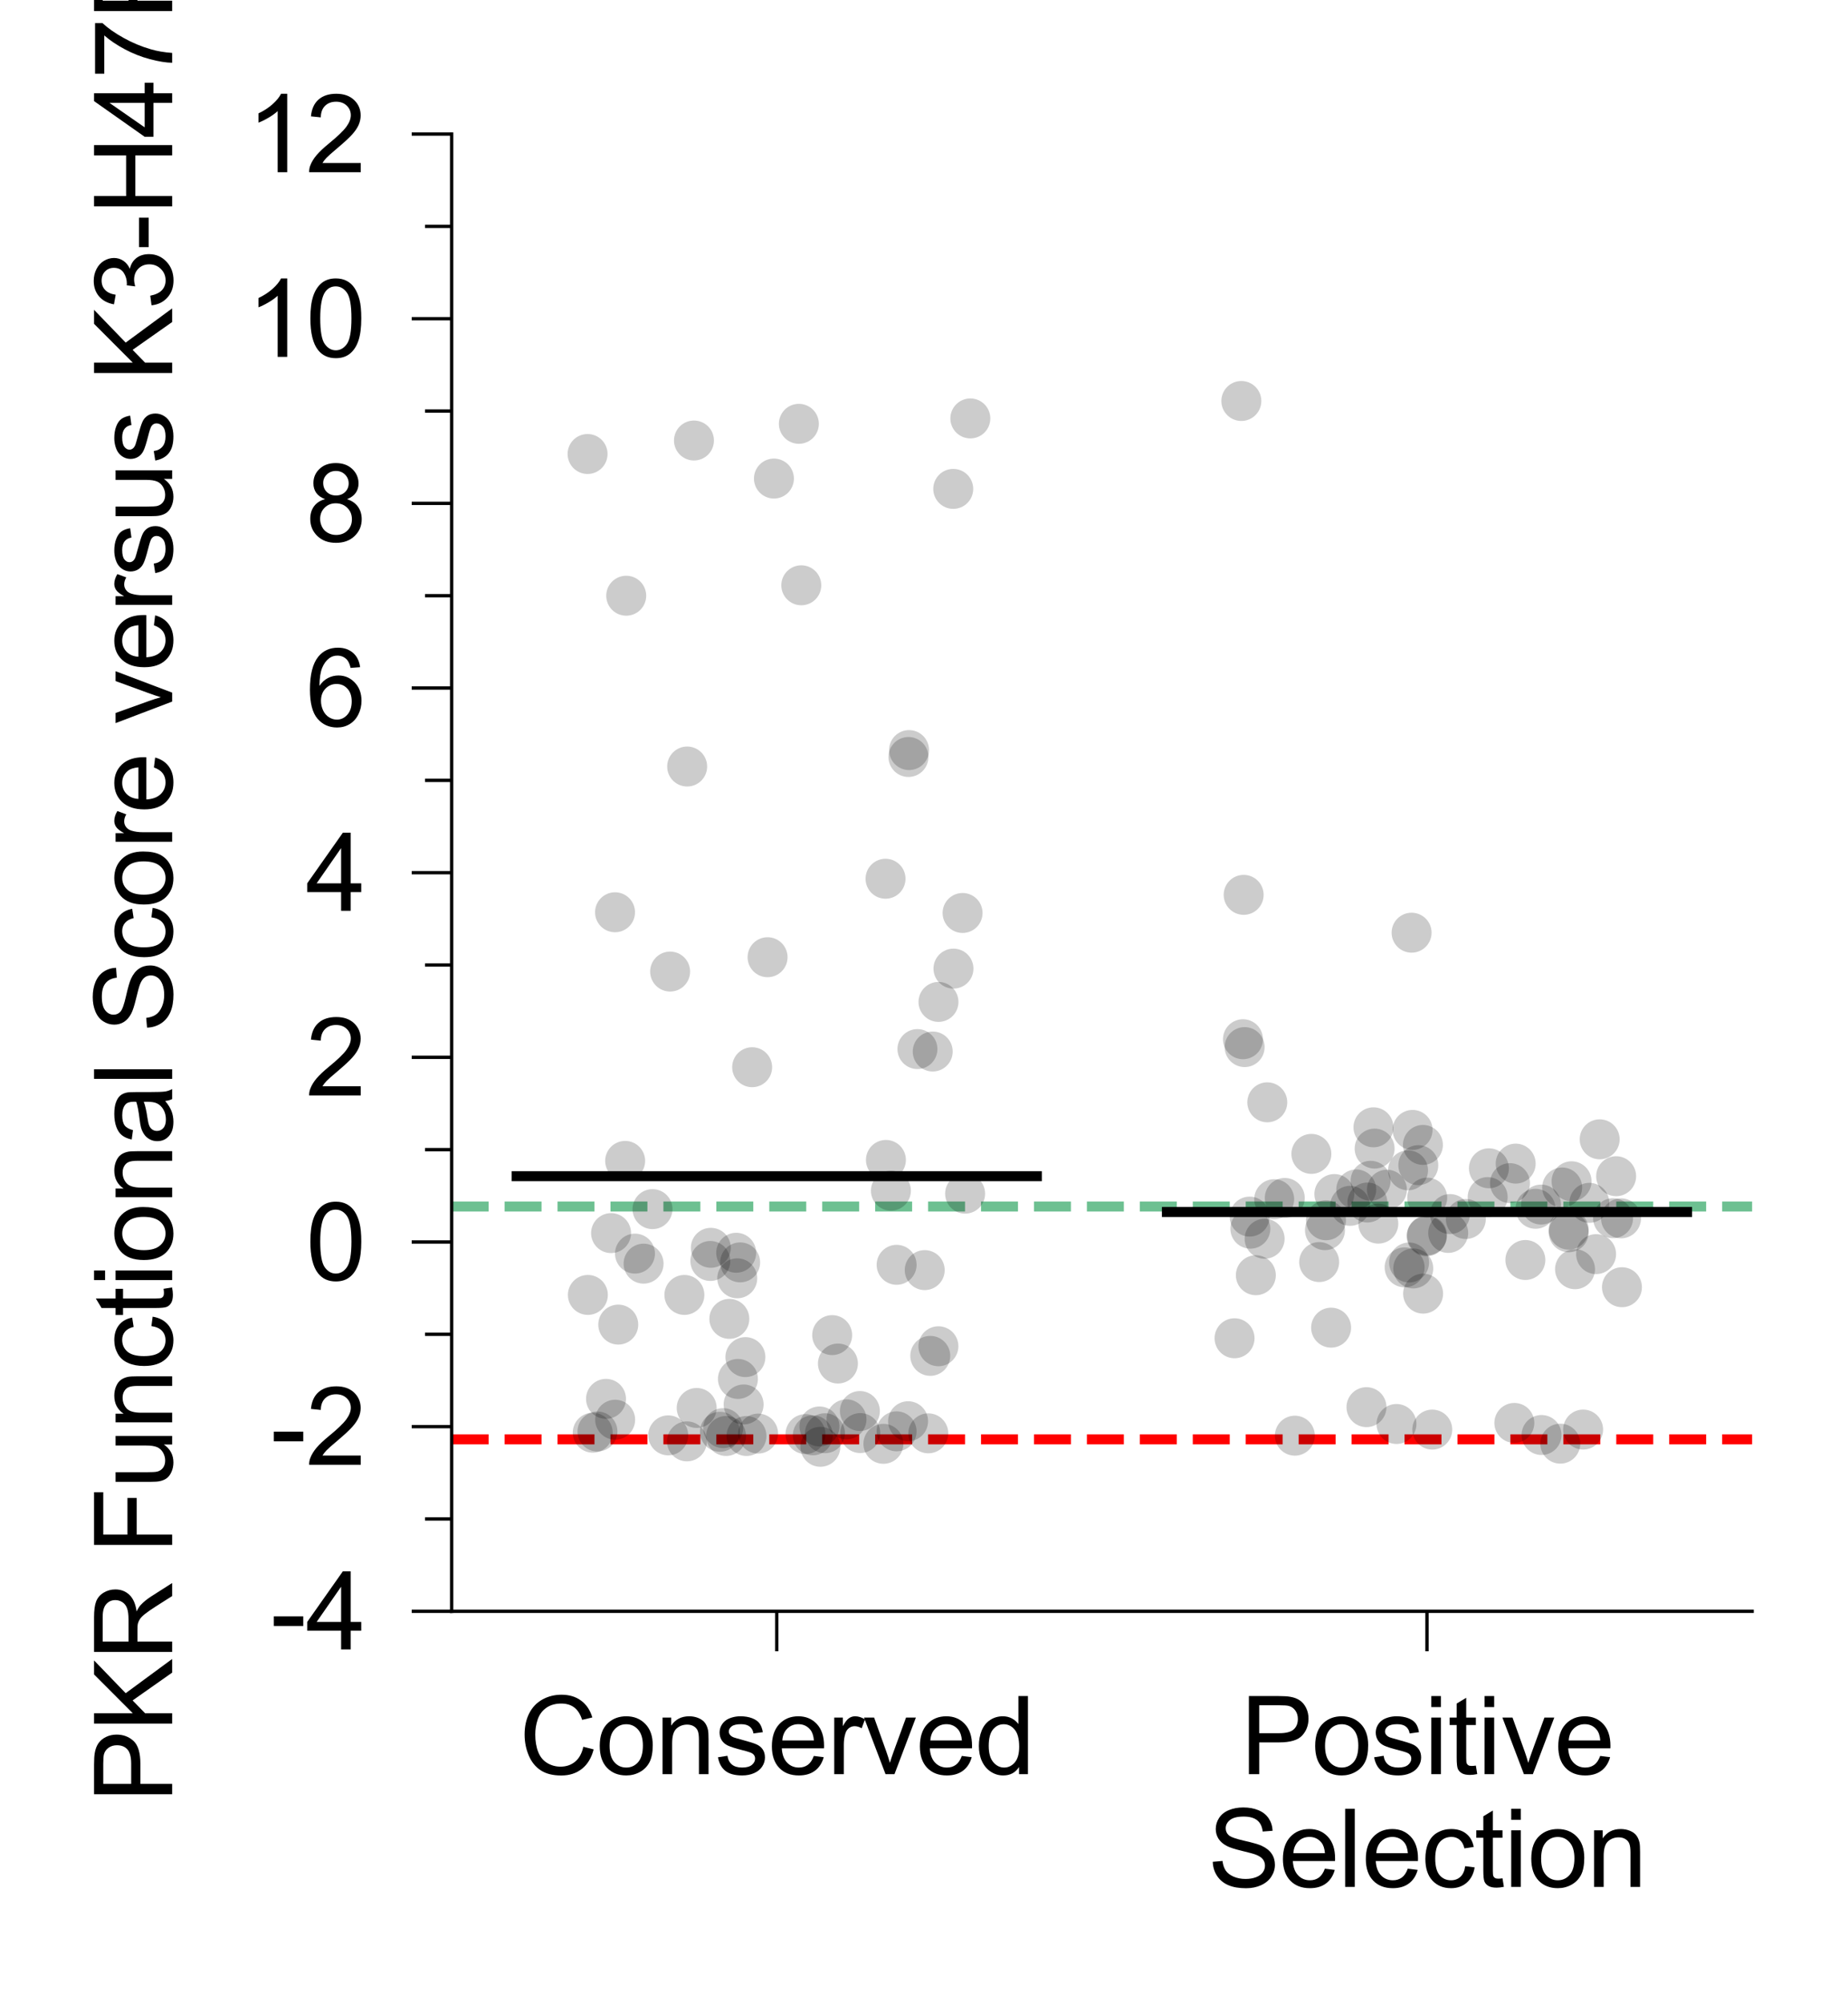 <?xml version="1.0" encoding="utf-8" standalone="no"?>
<!DOCTYPE svg PUBLIC "-//W3C//DTD SVG 1.1//EN"
  "http://www.w3.org/Graphics/SVG/1.1/DTD/svg11.dtd">
<svg xmlns:xlink="http://www.w3.org/1999/xlink" width="138.764pt" height="150.421pt" viewBox="0 0 138.764 150.421" xmlns="http://www.w3.org/2000/svg" version="1.1">
 <defs>
  <style type="text/css">*{stroke-linejoin: round; stroke-linecap: butt}</style>
 </defs>
 <g id="figure_1">
  <g id="patch_1">
   <path d="M 0 150.421 
L 138.764 150.421 
L 138.764 0 
L 0 0 
L 0 150.421 
z
" style="fill: none"/>
  </g>
  <g id="axes_1">
   <g id="patch_2">
    <path d="M 33.914 120.943 
L 131.564 120.943 
L 131.564 10.063 
L 33.914 10.063 
L 33.914 120.943 
z
" style="fill: none"/>
   </g>
   <g id="line2d_1">
    <path d="M 33.914 90.56 
L 131.564 90.56 
" clip-path="url(#pbbe9025c28)" style="fill: none; stroke-dasharray: 2.775,1.2; stroke-dashoffset: 0; stroke: #6dc091; stroke-width: 0.75"/>
   </g>
   <g id="line2d_2">
    <path d="M 33.914 108.039 
L 131.564 108.039 
" clip-path="url(#pbbe9025c28)" style="fill: none; stroke-dasharray: 2.775,1.2; stroke-dashoffset: 0; stroke: #ff0000; stroke-width: 0.75"/>
   </g>
   <g id="line2d_3">
    <path d="M 38.796 88.284 
L 77.856 88.284 
" clip-path="url(#pbbe9025c28)" style="fill: none; stroke: #000000; stroke-width: 0.75; stroke-linecap: square"/>
   </g>
   <g id="line2d_4">
    <path d="M 87.621 90.971 
L 126.681 90.971 
" clip-path="url(#pbbe9025c28)" style="fill: none; stroke: #000000; stroke-width: 0.75; stroke-linecap: square"/>
   </g>
   <g id="matplotlib.axis_1">
    <g id="xtick_1">
     <g id="line2d_5">
      <defs>
       <path id="mc8b17c5f49" d="M 0 0 
L 0 3 
" style="stroke: #000000; stroke-width: 0.25"/>
      </defs>
      <g>
       <use xlink:href="#mc8b17c5f49" x="58.326" y="120.943" style="stroke: #000000; stroke-width: 0.25"/>
      </g>
     </g>
     <g id="text_1">
      <!-- Conserved -->
      <g transform="translate(38.984 133.169) scale(0.08 -0.08)">
       <defs>
        <path id="ArialMT-43" d="M 3763 1606 
L 4369 1453 
Q 4178 706 3683 314 
Q 3188 -78 2472 -78 
Q 1731 -78 1267 223 
Q 803 525 561 1097 
Q 319 1669 319 2325 
Q 319 3041 592 3573 
Q 866 4106 1370 4382 
Q 1875 4659 2481 4659 
Q 3169 4659 3637 4309 
Q 4106 3959 4291 3325 
L 3694 3184 
Q 3534 3684 3231 3912 
Q 2928 4141 2469 4141 
Q 1941 4141 1586 3887 
Q 1231 3634 1087 3207 
Q 944 2781 944 2328 
Q 944 1744 1114 1308 
Q 1284 872 1643 656 
Q 2003 441 2422 441 
Q 2931 441 3284 734 
Q 3638 1028 3763 1606 
z
" transform="scale(0.016)"/>
        <path id="ArialMT-6f" d="M 213 1659 
Q 213 2581 725 3025 
Q 1153 3394 1769 3394 
Q 2453 3394 2887 2945 
Q 3322 2497 3322 1706 
Q 3322 1066 3130 698 
Q 2938 331 2570 128 
Q 2203 -75 1769 -75 
Q 1072 -75 642 372 
Q 213 819 213 1659 
z
M 791 1659 
Q 791 1022 1069 705 
Q 1347 388 1769 388 
Q 2188 388 2466 706 
Q 2744 1025 2744 1678 
Q 2744 2294 2464 2611 
Q 2184 2928 1769 2928 
Q 1347 2928 1069 2612 
Q 791 2297 791 1659 
z
" transform="scale(0.016)"/>
        <path id="ArialMT-6e" d="M 422 0 
L 422 3319 
L 928 3319 
L 928 2847 
Q 1294 3394 1984 3394 
Q 2284 3394 2536 3286 
Q 2788 3178 2913 3003 
Q 3038 2828 3088 2588 
Q 3119 2431 3119 2041 
L 3119 0 
L 2556 0 
L 2556 2019 
Q 2556 2363 2490 2533 
Q 2425 2703 2258 2804 
Q 2091 2906 1866 2906 
Q 1506 2906 1245 2678 
Q 984 2450 984 1813 
L 984 0 
L 422 0 
z
" transform="scale(0.016)"/>
        <path id="ArialMT-73" d="M 197 991 
L 753 1078 
Q 800 744 1014 566 
Q 1228 388 1613 388 
Q 2000 388 2187 545 
Q 2375 703 2375 916 
Q 2375 1106 2209 1216 
Q 2094 1291 1634 1406 
Q 1016 1563 777 1677 
Q 538 1791 414 1992 
Q 291 2194 291 2438 
Q 291 2659 392 2848 
Q 494 3038 669 3163 
Q 800 3259 1026 3326 
Q 1253 3394 1513 3394 
Q 1903 3394 2198 3281 
Q 2494 3169 2634 2976 
Q 2775 2784 2828 2463 
L 2278 2388 
Q 2241 2644 2061 2787 
Q 1881 2931 1553 2931 
Q 1166 2931 1000 2803 
Q 834 2675 834 2503 
Q 834 2394 903 2306 
Q 972 2216 1119 2156 
Q 1203 2125 1616 2013 
Q 2213 1853 2448 1751 
Q 2684 1650 2818 1456 
Q 2953 1263 2953 975 
Q 2953 694 2789 445 
Q 2625 197 2315 61 
Q 2006 -75 1616 -75 
Q 969 -75 630 194 
Q 291 463 197 991 
z
" transform="scale(0.016)"/>
        <path id="ArialMT-65" d="M 2694 1069 
L 3275 997 
Q 3138 488 2766 206 
Q 2394 -75 1816 -75 
Q 1088 -75 661 373 
Q 234 822 234 1631 
Q 234 2469 665 2931 
Q 1097 3394 1784 3394 
Q 2450 3394 2872 2941 
Q 3294 2488 3294 1666 
Q 3294 1616 3291 1516 
L 816 1516 
Q 847 969 1125 678 
Q 1403 388 1819 388 
Q 2128 388 2347 550 
Q 2566 713 2694 1069 
z
M 847 1978 
L 2700 1978 
Q 2663 2397 2488 2606 
Q 2219 2931 1791 2931 
Q 1403 2931 1139 2672 
Q 875 2413 847 1978 
z
" transform="scale(0.016)"/>
        <path id="ArialMT-72" d="M 416 0 
L 416 3319 
L 922 3319 
L 922 2816 
Q 1116 3169 1280 3281 
Q 1444 3394 1641 3394 
Q 1925 3394 2219 3213 
L 2025 2691 
Q 1819 2813 1613 2813 
Q 1428 2813 1281 2702 
Q 1134 2591 1072 2394 
Q 978 2094 978 1738 
L 978 0 
L 416 0 
z
" transform="scale(0.016)"/>
        <path id="ArialMT-76" d="M 1344 0 
L 81 3319 
L 675 3319 
L 1388 1331 
Q 1503 1009 1600 663 
Q 1675 925 1809 1294 
L 2547 3319 
L 3125 3319 
L 1869 0 
L 1344 0 
z
" transform="scale(0.016)"/>
        <path id="ArialMT-64" d="M 2575 0 
L 2575 419 
Q 2259 -75 1647 -75 
Q 1250 -75 917 144 
Q 584 363 401 755 
Q 219 1147 219 1656 
Q 219 2153 384 2558 
Q 550 2963 881 3178 
Q 1213 3394 1622 3394 
Q 1922 3394 2156 3267 
Q 2391 3141 2538 2938 
L 2538 4581 
L 3097 4581 
L 3097 0 
L 2575 0 
z
M 797 1656 
Q 797 1019 1065 703 
Q 1334 388 1700 388 
Q 2069 388 2326 689 
Q 2584 991 2584 1609 
Q 2584 2291 2321 2609 
Q 2059 2928 1675 2928 
Q 1300 2928 1048 2622 
Q 797 2316 797 1656 
z
" transform="scale(0.016)"/>
       </defs>
       <use xlink:href="#ArialMT-43"/>
       <use xlink:href="#ArialMT-6f" x="72.217"/>
       <use xlink:href="#ArialMT-6e" x="127.832"/>
       <use xlink:href="#ArialMT-73" x="183.447"/>
       <use xlink:href="#ArialMT-65" x="233.447"/>
       <use xlink:href="#ArialMT-72" x="289.062"/>
       <use xlink:href="#ArialMT-76" x="322.363"/>
       <use xlink:href="#ArialMT-65" x="372.363"/>
       <use xlink:href="#ArialMT-64" x="427.979"/>
      </g>
     </g>
    </g>
    <g id="xtick_2">
     <g id="line2d_6">
      <g>
       <use xlink:href="#mc8b17c5f49" x="107.151" y="120.943" style="stroke: #000000; stroke-width: 0.25"/>
      </g>
     </g>
     <g id="text_2">
      <!-- Positive -->
      <g transform="translate(93.146 133.169) scale(0.08 -0.08)">
       <defs>
        <path id="ArialMT-50" d="M 494 0 
L 494 4581 
L 2222 4581 
Q 2678 4581 2919 4538 
Q 3256 4481 3484 4323 
Q 3713 4166 3852 3881 
Q 3991 3597 3991 3256 
Q 3991 2672 3619 2267 
Q 3247 1863 2275 1863 
L 1100 1863 
L 1100 0 
L 494 0 
z
M 1100 2403 
L 2284 2403 
Q 2872 2403 3119 2622 
Q 3366 2841 3366 3238 
Q 3366 3525 3220 3729 
Q 3075 3934 2838 4000 
Q 2684 4041 2272 4041 
L 1100 4041 
L 1100 2403 
z
" transform="scale(0.016)"/>
        <path id="ArialMT-69" d="M 425 3934 
L 425 4581 
L 988 4581 
L 988 3934 
L 425 3934 
z
M 425 0 
L 425 3319 
L 988 3319 
L 988 0 
L 425 0 
z
" transform="scale(0.016)"/>
        <path id="ArialMT-74" d="M 1650 503 
L 1731 6 
Q 1494 -44 1306 -44 
Q 1000 -44 831 53 
Q 663 150 594 308 
Q 525 466 525 972 
L 525 2881 
L 113 2881 
L 113 3319 
L 525 3319 
L 525 4141 
L 1084 4478 
L 1084 3319 
L 1650 3319 
L 1650 2881 
L 1084 2881 
L 1084 941 
Q 1084 700 1114 631 
Q 1144 563 1211 522 
Q 1278 481 1403 481 
Q 1497 481 1650 503 
z
" transform="scale(0.016)"/>
       </defs>
       <use xlink:href="#ArialMT-50"/>
       <use xlink:href="#ArialMT-6f" x="66.699"/>
       <use xlink:href="#ArialMT-73" x="122.314"/>
       <use xlink:href="#ArialMT-69" x="172.314"/>
       <use xlink:href="#ArialMT-74" x="194.531"/>
       <use xlink:href="#ArialMT-69" x="222.314"/>
       <use xlink:href="#ArialMT-76" x="244.531"/>
       <use xlink:href="#ArialMT-65" x="294.531"/>
      </g>
      <!-- Selection -->
      <g transform="translate(90.697 141.631) scale(0.08 -0.08)">
       <defs>
        <path id="ArialMT-53" d="M 288 1472 
L 859 1522 
Q 900 1178 1048 958 
Q 1197 738 1509 602 
Q 1822 466 2213 466 
Q 2559 466 2825 569 
Q 3091 672 3220 851 
Q 3350 1031 3350 1244 
Q 3350 1459 3225 1620 
Q 3100 1781 2813 1891 
Q 2628 1963 1997 2114 
Q 1366 2266 1113 2400 
Q 784 2572 623 2826 
Q 463 3081 463 3397 
Q 463 3744 659 4045 
Q 856 4347 1234 4503 
Q 1613 4659 2075 4659 
Q 2584 4659 2973 4495 
Q 3363 4331 3572 4012 
Q 3781 3694 3797 3291 
L 3216 3247 
Q 3169 3681 2898 3903 
Q 2628 4125 2100 4125 
Q 1550 4125 1298 3923 
Q 1047 3722 1047 3438 
Q 1047 3191 1225 3031 
Q 1400 2872 2139 2705 
Q 2878 2538 3153 2413 
Q 3553 2228 3743 1945 
Q 3934 1663 3934 1294 
Q 3934 928 3725 604 
Q 3516 281 3123 101 
Q 2731 -78 2241 -78 
Q 1619 -78 1198 103 
Q 778 284 539 648 
Q 300 1013 288 1472 
z
" transform="scale(0.016)"/>
        <path id="ArialMT-6c" d="M 409 0 
L 409 4581 
L 972 4581 
L 972 0 
L 409 0 
z
" transform="scale(0.016)"/>
        <path id="ArialMT-63" d="M 2588 1216 
L 3141 1144 
Q 3050 572 2676 248 
Q 2303 -75 1759 -75 
Q 1078 -75 664 370 
Q 250 816 250 1647 
Q 250 2184 428 2587 
Q 606 2991 970 3192 
Q 1334 3394 1763 3394 
Q 2303 3394 2647 3120 
Q 2991 2847 3088 2344 
L 2541 2259 
Q 2463 2594 2264 2762 
Q 2066 2931 1784 2931 
Q 1359 2931 1093 2626 
Q 828 2322 828 1663 
Q 828 994 1084 691 
Q 1341 388 1753 388 
Q 2084 388 2306 591 
Q 2528 794 2588 1216 
z
" transform="scale(0.016)"/>
       </defs>
       <use xlink:href="#ArialMT-53"/>
       <use xlink:href="#ArialMT-65" x="66.699"/>
       <use xlink:href="#ArialMT-6c" x="122.314"/>
       <use xlink:href="#ArialMT-65" x="144.531"/>
       <use xlink:href="#ArialMT-63" x="200.146"/>
       <use xlink:href="#ArialMT-74" x="250.146"/>
       <use xlink:href="#ArialMT-69" x="277.93"/>
       <use xlink:href="#ArialMT-6f" x="300.146"/>
       <use xlink:href="#ArialMT-6e" x="355.762"/>
      </g>
     </g>
    </g>
   </g>
   <g id="matplotlib.axis_2">
    <g id="ytick_1">
     <g id="line2d_7">
      <defs>
       <path id="ma2fbf5251c" d="M 0 0 
L -3 0 
" style="stroke: #000000; stroke-width: 0.25"/>
      </defs>
      <g>
       <use xlink:href="#ma2fbf5251c" x="33.914" y="120.943" style="stroke: #000000; stroke-width: 0.25"/>
      </g>
     </g>
     <g id="text_3">
      <!-- -4 -->
      <g transform="translate(20.301 123.806) scale(0.08 -0.08)">
       <defs>
        <path id="ArialMT-2d" d="M 203 1375 
L 203 1941 
L 1931 1941 
L 1931 1375 
L 203 1375 
z
" transform="scale(0.016)"/>
        <path id="ArialMT-34" d="M 2069 0 
L 2069 1097 
L 81 1097 
L 81 1613 
L 2172 4581 
L 2631 4581 
L 2631 1613 
L 3250 1613 
L 3250 1097 
L 2631 1097 
L 2631 0 
L 2069 0 
z
M 2069 1613 
L 2069 3678 
L 634 1613 
L 2069 1613 
z
" transform="scale(0.016)"/>
       </defs>
       <use xlink:href="#ArialMT-2d"/>
       <use xlink:href="#ArialMT-34" x="33.301"/>
      </g>
     </g>
    </g>
    <g id="ytick_2">
     <g id="line2d_8">
      <g>
       <use xlink:href="#ma2fbf5251c" x="33.914" y="107.083" style="stroke: #000000; stroke-width: 0.25"/>
      </g>
     </g>
     <g id="text_4">
      <!-- -2 -->
      <g transform="translate(20.301 109.946) scale(0.08 -0.08)">
       <defs>
        <path id="ArialMT-32" d="M 3222 541 
L 3222 0 
L 194 0 
Q 188 203 259 391 
Q 375 700 629 1000 
Q 884 1300 1366 1694 
Q 2113 2306 2375 2664 
Q 2638 3022 2638 3341 
Q 2638 3675 2398 3904 
Q 2159 4134 1775 4134 
Q 1369 4134 1125 3890 
Q 881 3647 878 3216 
L 300 3275 
Q 359 3922 746 4261 
Q 1134 4600 1788 4600 
Q 2447 4600 2831 4234 
Q 3216 3869 3216 3328 
Q 3216 3053 3103 2787 
Q 2991 2522 2730 2228 
Q 2469 1934 1863 1422 
Q 1356 997 1212 845 
Q 1069 694 975 541 
L 3222 541 
z
" transform="scale(0.016)"/>
       </defs>
       <use xlink:href="#ArialMT-2d"/>
       <use xlink:href="#ArialMT-32" x="33.301"/>
      </g>
     </g>
    </g>
    <g id="ytick_3">
     <g id="line2d_9">
      <g>
       <use xlink:href="#ma2fbf5251c" x="33.914" y="93.223" style="stroke: #000000; stroke-width: 0.25"/>
      </g>
     </g>
     <g id="text_5">
      <!-- 0 -->
      <g transform="translate(22.965 96.086) scale(0.08 -0.08)">
       <defs>
        <path id="ArialMT-30" d="M 266 2259 
Q 266 3072 433 3567 
Q 600 4063 929 4331 
Q 1259 4600 1759 4600 
Q 2128 4600 2406 4451 
Q 2684 4303 2865 4023 
Q 3047 3744 3150 3342 
Q 3253 2941 3253 2259 
Q 3253 1453 3087 958 
Q 2922 463 2592 192 
Q 2263 -78 1759 -78 
Q 1097 -78 719 397 
Q 266 969 266 2259 
z
M 844 2259 
Q 844 1131 1108 757 
Q 1372 384 1759 384 
Q 2147 384 2411 759 
Q 2675 1134 2675 2259 
Q 2675 3391 2411 3762 
Q 2147 4134 1753 4134 
Q 1366 4134 1134 3806 
Q 844 3388 844 2259 
z
" transform="scale(0.016)"/>
       </defs>
       <use xlink:href="#ArialMT-30"/>
      </g>
     </g>
    </g>
    <g id="ytick_4">
     <g id="line2d_10">
      <g>
       <use xlink:href="#ma2fbf5251c" x="33.914" y="79.363" style="stroke: #000000; stroke-width: 0.25"/>
      </g>
     </g>
     <g id="text_6">
      <!-- 2 -->
      <g transform="translate(22.965 82.226) scale(0.08 -0.08)">
       <use xlink:href="#ArialMT-32"/>
      </g>
     </g>
    </g>
    <g id="ytick_5">
     <g id="line2d_11">
      <g>
       <use xlink:href="#ma2fbf5251c" x="33.914" y="65.503" style="stroke: #000000; stroke-width: 0.25"/>
      </g>
     </g>
     <g id="text_7">
      <!-- 4 -->
      <g transform="translate(22.965 68.366) scale(0.08 -0.08)">
       <use xlink:href="#ArialMT-34"/>
      </g>
     </g>
    </g>
    <g id="ytick_6">
     <g id="line2d_12">
      <g>
       <use xlink:href="#ma2fbf5251c" x="33.914" y="51.643" style="stroke: #000000; stroke-width: 0.25"/>
      </g>
     </g>
     <g id="text_8">
      <!-- 6 -->
      <g transform="translate(22.965 54.506) scale(0.08 -0.08)">
       <defs>
        <path id="ArialMT-36" d="M 3184 3459 
L 2625 3416 
Q 2550 3747 2413 3897 
Q 2184 4138 1850 4138 
Q 1581 4138 1378 3988 
Q 1113 3794 959 3422 
Q 806 3050 800 2363 
Q 1003 2672 1297 2822 
Q 1591 2972 1913 2972 
Q 2475 2972 2870 2558 
Q 3266 2144 3266 1488 
Q 3266 1056 3080 686 
Q 2894 316 2569 119 
Q 2244 -78 1831 -78 
Q 1128 -78 684 439 
Q 241 956 241 2144 
Q 241 3472 731 4075 
Q 1159 4600 1884 4600 
Q 2425 4600 2770 4297 
Q 3116 3994 3184 3459 
z
M 888 1484 
Q 888 1194 1011 928 
Q 1134 663 1356 523 
Q 1578 384 1822 384 
Q 2178 384 2434 671 
Q 2691 959 2691 1453 
Q 2691 1928 2437 2201 
Q 2184 2475 1800 2475 
Q 1419 2475 1153 2201 
Q 888 1928 888 1484 
z
" transform="scale(0.016)"/>
       </defs>
       <use xlink:href="#ArialMT-36"/>
      </g>
     </g>
    </g>
    <g id="ytick_7">
     <g id="line2d_13">
      <g>
       <use xlink:href="#ma2fbf5251c" x="33.914" y="37.783" style="stroke: #000000; stroke-width: 0.25"/>
      </g>
     </g>
     <g id="text_9">
      <!-- 8 -->
      <g transform="translate(22.965 40.646) scale(0.08 -0.08)">
       <defs>
        <path id="ArialMT-38" d="M 1131 2484 
Q 781 2613 612 2850 
Q 444 3088 444 3419 
Q 444 3919 803 4259 
Q 1163 4600 1759 4600 
Q 2359 4600 2725 4251 
Q 3091 3903 3091 3403 
Q 3091 3084 2923 2848 
Q 2756 2613 2416 2484 
Q 2838 2347 3058 2040 
Q 3278 1734 3278 1309 
Q 3278 722 2862 322 
Q 2447 -78 1769 -78 
Q 1091 -78 675 323 
Q 259 725 259 1325 
Q 259 1772 486 2073 
Q 713 2375 1131 2484 
z
M 1019 3438 
Q 1019 3113 1228 2906 
Q 1438 2700 1772 2700 
Q 2097 2700 2305 2904 
Q 2513 3109 2513 3406 
Q 2513 3716 2298 3927 
Q 2084 4138 1766 4138 
Q 1444 4138 1231 3931 
Q 1019 3725 1019 3438 
z
M 838 1322 
Q 838 1081 952 856 
Q 1066 631 1291 507 
Q 1516 384 1775 384 
Q 2178 384 2440 643 
Q 2703 903 2703 1303 
Q 2703 1709 2433 1975 
Q 2163 2241 1756 2241 
Q 1359 2241 1098 1978 
Q 838 1716 838 1322 
z
" transform="scale(0.016)"/>
       </defs>
       <use xlink:href="#ArialMT-38"/>
      </g>
     </g>
    </g>
    <g id="ytick_8">
     <g id="line2d_14">
      <g>
       <use xlink:href="#ma2fbf5251c" x="33.914" y="23.923" style="stroke: #000000; stroke-width: 0.25"/>
      </g>
     </g>
     <g id="text_10">
      <!-- 10 -->
      <g transform="translate(18.516 26.786) scale(0.08 -0.08)">
       <defs>
        <path id="ArialMT-31" d="M 2384 0 
L 1822 0 
L 1822 3584 
Q 1619 3391 1289 3197 
Q 959 3003 697 2906 
L 697 3450 
Q 1169 3672 1522 3987 
Q 1875 4303 2022 4600 
L 2384 4600 
L 2384 0 
z
" transform="scale(0.016)"/>
       </defs>
       <use xlink:href="#ArialMT-31"/>
       <use xlink:href="#ArialMT-30" x="55.615"/>
      </g>
     </g>
    </g>
    <g id="ytick_9">
     <g id="line2d_15">
      <g>
       <use xlink:href="#ma2fbf5251c" x="33.914" y="10.063" style="stroke: #000000; stroke-width: 0.25"/>
      </g>
     </g>
     <g id="text_11">
      <!-- 12 -->
      <g transform="translate(18.516 12.926) scale(0.08 -0.08)">
       <use xlink:href="#ArialMT-31"/>
       <use xlink:href="#ArialMT-32" x="55.615"/>
      </g>
     </g>
    </g>
    <g id="ytick_10">
     <g id="line2d_16">
      <defs>
       <path id="m303af5ea5f" d="M 0 0 
L -2 0 
" style="stroke: #000000; stroke-width: 0.25"/>
      </defs>
      <g>
       <use xlink:href="#m303af5ea5f" x="33.914" y="114.013" style="stroke: #000000; stroke-width: 0.25"/>
      </g>
     </g>
    </g>
    <g id="ytick_11">
     <g id="line2d_17">
      <g>
       <use xlink:href="#m303af5ea5f" x="33.914" y="100.153" style="stroke: #000000; stroke-width: 0.25"/>
      </g>
     </g>
    </g>
    <g id="ytick_12">
     <g id="line2d_18">
      <g>
       <use xlink:href="#m303af5ea5f" x="33.914" y="86.293" style="stroke: #000000; stroke-width: 0.25"/>
      </g>
     </g>
    </g>
    <g id="ytick_13">
     <g id="line2d_19">
      <g>
       <use xlink:href="#m303af5ea5f" x="33.914" y="72.433" style="stroke: #000000; stroke-width: 0.25"/>
      </g>
     </g>
    </g>
    <g id="ytick_14">
     <g id="line2d_20">
      <g>
       <use xlink:href="#m303af5ea5f" x="33.914" y="58.573" style="stroke: #000000; stroke-width: 0.25"/>
      </g>
     </g>
    </g>
    <g id="ytick_15">
     <g id="line2d_21">
      <g>
       <use xlink:href="#m303af5ea5f" x="33.914" y="44.713" style="stroke: #000000; stroke-width: 0.25"/>
      </g>
     </g>
    </g>
    <g id="ytick_16">
     <g id="line2d_22">
      <g>
       <use xlink:href="#m303af5ea5f" x="33.914" y="30.853" style="stroke: #000000; stroke-width: 0.25"/>
      </g>
     </g>
    </g>
    <g id="ytick_17">
     <g id="line2d_23">
      <g>
       <use xlink:href="#m303af5ea5f" x="33.914" y="16.993" style="stroke: #000000; stroke-width: 0.25"/>
      </g>
     </g>
    </g>
    <g id="text_12">
     <!-- PKR Functional Score versus K3-H47R -->
     <g transform="translate(12.926 135.307) rotate(-90) scale(0.08 -0.08)">
      <defs>
       <path id="ArialMT-4b" d="M 469 0 
L 469 4581 
L 1075 4581 
L 1075 2309 
L 3350 4581 
L 4172 4581 
L 2250 2725 
L 4256 0 
L 3456 0 
L 1825 2319 
L 1075 1588 
L 1075 0 
L 469 0 
z
" transform="scale(0.016)"/>
       <path id="ArialMT-52" d="M 503 0 
L 503 4581 
L 2534 4581 
Q 3147 4581 3465 4457 
Q 3784 4334 3975 4021 
Q 4166 3709 4166 3331 
Q 4166 2844 3850 2509 
Q 3534 2175 2875 2084 
Q 3116 1969 3241 1856 
Q 3506 1613 3744 1247 
L 4541 0 
L 3778 0 
L 3172 953 
Q 2906 1366 2734 1584 
Q 2563 1803 2427 1890 
Q 2291 1978 2150 2013 
Q 2047 2034 1813 2034 
L 1109 2034 
L 1109 0 
L 503 0 
z
M 1109 2559 
L 2413 2559 
Q 2828 2559 3062 2645 
Q 3297 2731 3419 2920 
Q 3541 3109 3541 3331 
Q 3541 3656 3305 3865 
Q 3069 4075 2559 4075 
L 1109 4075 
L 1109 2559 
z
" transform="scale(0.016)"/>
       <path id="ArialMT-20" transform="scale(0.016)"/>
       <path id="ArialMT-46" d="M 525 0 
L 525 4581 
L 3616 4581 
L 3616 4041 
L 1131 4041 
L 1131 2622 
L 3281 2622 
L 3281 2081 
L 1131 2081 
L 1131 0 
L 525 0 
z
" transform="scale(0.016)"/>
       <path id="ArialMT-75" d="M 2597 0 
L 2597 488 
Q 2209 -75 1544 -75 
Q 1250 -75 995 37 
Q 741 150 617 320 
Q 494 491 444 738 
Q 409 903 409 1263 
L 409 3319 
L 972 3319 
L 972 1478 
Q 972 1038 1006 884 
Q 1059 663 1231 536 
Q 1403 409 1656 409 
Q 1909 409 2131 539 
Q 2353 669 2445 892 
Q 2538 1116 2538 1541 
L 2538 3319 
L 3100 3319 
L 3100 0 
L 2597 0 
z
" transform="scale(0.016)"/>
       <path id="ArialMT-61" d="M 2588 409 
Q 2275 144 1986 34 
Q 1697 -75 1366 -75 
Q 819 -75 525 192 
Q 231 459 231 875 
Q 231 1119 342 1320 
Q 453 1522 633 1644 
Q 813 1766 1038 1828 
Q 1203 1872 1538 1913 
Q 2219 1994 2541 2106 
Q 2544 2222 2544 2253 
Q 2544 2597 2384 2738 
Q 2169 2928 1744 2928 
Q 1347 2928 1158 2789 
Q 969 2650 878 2297 
L 328 2372 
Q 403 2725 575 2942 
Q 747 3159 1072 3276 
Q 1397 3394 1825 3394 
Q 2250 3394 2515 3294 
Q 2781 3194 2906 3042 
Q 3031 2891 3081 2659 
Q 3109 2516 3109 2141 
L 3109 1391 
Q 3109 606 3145 398 
Q 3181 191 3288 0 
L 2700 0 
Q 2613 175 2588 409 
z
M 2541 1666 
Q 2234 1541 1622 1453 
Q 1275 1403 1131 1340 
Q 988 1278 909 1158 
Q 831 1038 831 891 
Q 831 666 1001 516 
Q 1172 366 1500 366 
Q 1825 366 2078 508 
Q 2331 650 2450 897 
Q 2541 1088 2541 1459 
L 2541 1666 
z
" transform="scale(0.016)"/>
       <path id="ArialMT-33" d="M 269 1209 
L 831 1284 
Q 928 806 1161 595 
Q 1394 384 1728 384 
Q 2125 384 2398 659 
Q 2672 934 2672 1341 
Q 2672 1728 2419 1979 
Q 2166 2231 1775 2231 
Q 1616 2231 1378 2169 
L 1441 2663 
Q 1497 2656 1531 2656 
Q 1891 2656 2178 2843 
Q 2466 3031 2466 3422 
Q 2466 3731 2256 3934 
Q 2047 4138 1716 4138 
Q 1388 4138 1169 3931 
Q 950 3725 888 3313 
L 325 3413 
Q 428 3978 793 4289 
Q 1159 4600 1703 4600 
Q 2078 4600 2393 4439 
Q 2709 4278 2876 4000 
Q 3044 3722 3044 3409 
Q 3044 3113 2884 2869 
Q 2725 2625 2413 2481 
Q 2819 2388 3044 2092 
Q 3269 1797 3269 1353 
Q 3269 753 2831 336 
Q 2394 -81 1725 -81 
Q 1122 -81 723 278 
Q 325 638 269 1209 
z
" transform="scale(0.016)"/>
       <path id="ArialMT-48" d="M 513 0 
L 513 4581 
L 1119 4581 
L 1119 2700 
L 3500 2700 
L 3500 4581 
L 4106 4581 
L 4106 0 
L 3500 0 
L 3500 2159 
L 1119 2159 
L 1119 0 
L 513 0 
z
" transform="scale(0.016)"/>
       <path id="ArialMT-37" d="M 303 3981 
L 303 4522 
L 3269 4522 
L 3269 4084 
Q 2831 3619 2401 2847 
Q 1972 2075 1738 1259 
Q 1569 684 1522 0 
L 944 0 
Q 953 541 1156 1306 
Q 1359 2072 1739 2783 
Q 2119 3494 2547 3981 
L 303 3981 
z
" transform="scale(0.016)"/>
      </defs>
      <use xlink:href="#ArialMT-50"/>
      <use xlink:href="#ArialMT-4b" x="66.699"/>
      <use xlink:href="#ArialMT-52" x="133.398"/>
      <use xlink:href="#ArialMT-20" x="205.615"/>
      <use xlink:href="#ArialMT-46" x="233.398"/>
      <use xlink:href="#ArialMT-75" x="294.482"/>
      <use xlink:href="#ArialMT-6e" x="350.098"/>
      <use xlink:href="#ArialMT-63" x="405.713"/>
      <use xlink:href="#ArialMT-74" x="455.713"/>
      <use xlink:href="#ArialMT-69" x="483.496"/>
      <use xlink:href="#ArialMT-6f" x="505.713"/>
      <use xlink:href="#ArialMT-6e" x="561.328"/>
      <use xlink:href="#ArialMT-61" x="616.943"/>
      <use xlink:href="#ArialMT-6c" x="672.559"/>
      <use xlink:href="#ArialMT-20" x="694.775"/>
      <use xlink:href="#ArialMT-53" x="722.559"/>
      <use xlink:href="#ArialMT-63" x="789.258"/>
      <use xlink:href="#ArialMT-6f" x="839.258"/>
      <use xlink:href="#ArialMT-72" x="894.873"/>
      <use xlink:href="#ArialMT-65" x="928.174"/>
      <use xlink:href="#ArialMT-20" x="983.789"/>
      <use xlink:href="#ArialMT-76" x="1011.572"/>
      <use xlink:href="#ArialMT-65" x="1061.572"/>
      <use xlink:href="#ArialMT-72" x="1117.188"/>
      <use xlink:href="#ArialMT-73" x="1150.488"/>
      <use xlink:href="#ArialMT-75" x="1200.488"/>
      <use xlink:href="#ArialMT-73" x="1256.104"/>
      <use xlink:href="#ArialMT-20" x="1306.104"/>
      <use xlink:href="#ArialMT-4b" x="1333.887"/>
      <use xlink:href="#ArialMT-33" x="1400.586"/>
      <use xlink:href="#ArialMT-2d" x="1456.201"/>
      <use xlink:href="#ArialMT-48" x="1489.502"/>
      <use xlink:href="#ArialMT-34" x="1561.719"/>
      <use xlink:href="#ArialMT-37" x="1617.334"/>
      <use xlink:href="#ArialMT-52" x="1672.949"/>
     </g>
    </g>
   </g>
   <g id="PathCollection_1">
    <defs>
     <path id="m6aa3d505ff" d="M 0 1.5 
C 0.398 1.5 0.779 1.342 1.061 1.061 
C 1.342 0.779 1.5 0.398 1.5 0 
C 1.5 -0.398 1.342 -0.779 1.061 -1.061 
C 0.779 -1.342 0.398 -1.5 0 -1.5 
C -0.398 -1.5 -0.779 -1.342 -1.061 -1.061 
C -1.342 -0.779 -1.5 -0.398 -1.5 0 
C -1.5 0.398 -1.342 0.779 -1.061 1.061 
C -0.779 1.342 -0.398 1.5 0 1.5 
z
"/>
    </defs>
    <g clip-path="url(#pbbe9025c28)">
     <use xlink:href="#m6aa3d505ff" x="44.12" y="34.077" style="fill-opacity: 0.2"/>
     <use xlink:href="#m6aa3d505ff" x="52.109" y="33.065" style="fill-opacity: 0.2"/>
     <use xlink:href="#m6aa3d505ff" x="71.578" y="36.696" style="fill-opacity: 0.2"/>
     <use xlink:href="#m6aa3d505ff" x="66.494" y="65.959" style="fill-opacity: 0.2"/>
     <use xlink:href="#m6aa3d505ff" x="72.862" y="31.408" style="fill-opacity: 0.2"/>
     <use xlink:href="#m6aa3d505ff" x="59.986" y="31.812" style="fill-opacity: 0.2"/>
     <use xlink:href="#m6aa3d505ff" x="71.595" y="72.705" style="fill-opacity: 0.2"/>
     <use xlink:href="#m6aa3d505ff" x="56.478" y="80.105" style="fill-opacity: 0.2"/>
     <use xlink:href="#m6aa3d505ff" x="58.114" y="35.921" style="fill-opacity: 0.2"/>
     <use xlink:href="#m6aa3d505ff" x="68.889" y="78.744" style="fill-opacity: 0.2"/>
     <use xlink:href="#m6aa3d505ff" x="51.598" y="57.535" style="fill-opacity: 0.2"/>
     <use xlink:href="#m6aa3d505ff" x="55.36" y="95.95" style="fill-opacity: 0.2"/>
     <use xlink:href="#m6aa3d505ff" x="46.424" y="99.425" style="fill-opacity: 0.2"/>
     <use xlink:href="#m6aa3d505ff" x="55.41" y="103.502" style="fill-opacity: 0.2"/>
     <use xlink:href="#m6aa3d505ff" x="54.765" y="98.995" style="fill-opacity: 0.2"/>
     <use xlink:href="#m6aa3d505ff" x="53.339" y="94.648" style="fill-opacity: 0.2"/>
     <use xlink:href="#m6aa3d505ff" x="69.852" y="101.771" style="fill-opacity: 0.2"/>
     <use xlink:href="#m6aa3d505ff" x="67.326" y="94.937" style="fill-opacity: 0.2"/>
     <use xlink:href="#m6aa3d505ff" x="45.885" y="92.557" style="fill-opacity: 0.2"/>
     <use xlink:href="#m6aa3d505ff" x="60.483" y="107.643" style="fill-opacity: 0.2"/>
     <use xlink:href="#m6aa3d505ff" x="66.897" y="89.374" style="fill-opacity: 0.2"/>
     <use xlink:href="#m6aa3d505ff" x="44.508" y="107.538" style="fill-opacity: 0.2"/>
     <use xlink:href="#m6aa3d505ff" x="66.333" y="108.373" style="fill-opacity: 0.2"/>
     <use xlink:href="#m6aa3d505ff" x="48.996" y="90.757" style="fill-opacity: 0.2"/>
     <use xlink:href="#m6aa3d505ff" x="69.705" y="107.586" style="fill-opacity: 0.2"/>
     <use xlink:href="#m6aa3d505ff" x="61.035" y="107.735" style="fill-opacity: 0.2"/>
     <use xlink:href="#m6aa3d505ff" x="54.059" y="107.469" style="fill-opacity: 0.2"/>
     <use xlink:href="#m6aa3d505ff" x="61.945" y="107.578" style="fill-opacity: 0.2"/>
     <use xlink:href="#m6aa3d505ff" x="54.301" y="107.196" style="fill-opacity: 0.2"/>
     <use xlink:href="#m6aa3d505ff" x="72.469" y="89.596" style="fill-opacity: 0.2"/>
     <use xlink:href="#m6aa3d505ff" x="67.323" y="107.436" style="fill-opacity: 0.2"/>
     <use xlink:href="#m6aa3d505ff" x="64.596" y="107.566" style="fill-opacity: 0.2"/>
     <use xlink:href="#m6aa3d505ff" x="50.177" y="107.738" style="fill-opacity: 0.2"/>
     <use xlink:href="#m6aa3d505ff" x="61.6" y="108.597" style="fill-opacity: 0.2"/>
     <use xlink:href="#m6aa3d505ff" x="56.925" y="107.605" style="fill-opacity: 0.2"/>
     <use xlink:href="#m6aa3d505ff" x="51.581" y="108.189" style="fill-opacity: 0.2"/>
     <use xlink:href="#m6aa3d505ff" x="50.319" y="72.926" style="fill-opacity: 0.2"/>
     <use xlink:href="#m6aa3d505ff" x="56.052" y="107.785" style="fill-opacity: 0.2"/>
     <use xlink:href="#m6aa3d505ff" x="63.563" y="106.536" style="fill-opacity: 0.2"/>
     <use xlink:href="#m6aa3d505ff" x="54.52" y="107.783" style="fill-opacity: 0.2"/>
     <use xlink:href="#m6aa3d505ff" x="52.313" y="105.681" style="fill-opacity: 0.2"/>
     <use xlink:href="#m6aa3d505ff" x="46.191" y="106.564" style="fill-opacity: 0.2"/>
     <use xlink:href="#m6aa3d505ff" x="61.532" y="107.07" style="fill-opacity: 0.2"/>
     <use xlink:href="#m6aa3d505ff" x="68.187" y="106.678" style="fill-opacity: 0.2"/>
     <use xlink:href="#m6aa3d505ff" x="70.037" y="78.927" style="fill-opacity: 0.2"/>
     <use xlink:href="#m6aa3d505ff" x="55.577" y="94.754" style="fill-opacity: 0.2"/>
     <use xlink:href="#m6aa3d505ff" x="62.919" y="102.347" style="fill-opacity: 0.2"/>
     <use xlink:href="#m6aa3d505ff" x="69.436" y="95.334" style="fill-opacity: 0.2"/>
     <use xlink:href="#m6aa3d505ff" x="72.279" y="68.528" style="fill-opacity: 0.2"/>
     <use xlink:href="#m6aa3d505ff" x="68.26" y="56.301" style="fill-opacity: 0.2"/>
     <use xlink:href="#m6aa3d505ff" x="70.47" y="75.204" style="fill-opacity: 0.2"/>
     <use xlink:href="#m6aa3d505ff" x="48.326" y="94.85" style="fill-opacity: 0.2"/>
     <use xlink:href="#m6aa3d505ff" x="47.022" y="44.715" style="fill-opacity: 0.2"/>
     <use xlink:href="#m6aa3d505ff" x="46.182" y="68.475" style="fill-opacity: 0.2"/>
     <use xlink:href="#m6aa3d505ff" x="68.214" y="56.819" style="fill-opacity: 0.2"/>
     <use xlink:href="#m6aa3d505ff" x="55.971" y="101.864" style="fill-opacity: 0.2"/>
     <use xlink:href="#m6aa3d505ff" x="44.863" y="107.45" style="fill-opacity: 0.2"/>
     <use xlink:href="#m6aa3d505ff" x="55.838" y="105.419" style="fill-opacity: 0.2"/>
     <use xlink:href="#m6aa3d505ff" x="64.568" y="105.912" style="fill-opacity: 0.2"/>
     <use xlink:href="#m6aa3d505ff" x="70.464" y="101.05" style="fill-opacity: 0.2"/>
     <use xlink:href="#m6aa3d505ff" x="44.142" y="97.197" style="fill-opacity: 0.2"/>
     <use xlink:href="#m6aa3d505ff" x="51.39" y="97.197" style="fill-opacity: 0.2"/>
     <use xlink:href="#m6aa3d505ff" x="62.487" y="100.214" style="fill-opacity: 0.2"/>
     <use xlink:href="#m6aa3d505ff" x="46.942" y="87.137" style="fill-opacity: 0.2"/>
     <use xlink:href="#m6aa3d505ff" x="55.28" y="94.032" style="fill-opacity: 0.2"/>
     <use xlink:href="#m6aa3d505ff" x="66.523" y="87.065" style="fill-opacity: 0.2"/>
     <use xlink:href="#m6aa3d505ff" x="45.505" y="104.999" style="fill-opacity: 0.2"/>
     <use xlink:href="#m6aa3d505ff" x="60.168" y="43.932" style="fill-opacity: 0.2"/>
     <use xlink:href="#m6aa3d505ff" x="57.636" y="71.849" style="fill-opacity: 0.2"/>
     <use xlink:href="#m6aa3d505ff" x="47.68" y="94.096" style="fill-opacity: 0.2"/>
     <use xlink:href="#m6aa3d505ff" x="53.376" y="93.661" style="fill-opacity: 0.2"/>
    </g>
   </g>
   <g id="PathCollection_2">
    <g clip-path="url(#pbbe9025c28)">
     <use xlink:href="#m6aa3d505ff" x="107.547" y="107.305" style="fill-opacity: 0.2"/>
     <use xlink:href="#m6aa3d505ff" x="121.791" y="96.619" style="fill-opacity: 0.2"/>
     <use xlink:href="#m6aa3d505ff" x="115.752" y="107.711" style="fill-opacity: 0.2"/>
     <use xlink:href="#m6aa3d505ff" x="105.995" y="70.008" style="fill-opacity: 0.2"/>
     <use xlink:href="#m6aa3d505ff" x="97.229" y="107.761" style="fill-opacity: 0.2"/>
     <use xlink:href="#m6aa3d505ff" x="121.354" y="88.287" style="fill-opacity: 0.2"/>
     <use xlink:href="#m6aa3d505ff" x="96.472" y="89.919" style="fill-opacity: 0.2"/>
     <use xlink:href="#m6aa3d505ff" x="117.301" y="89.132" style="fill-opacity: 0.2"/>
     <use xlink:href="#m6aa3d505ff" x="113.382" y="88.806" style="fill-opacity: 0.2"/>
     <use xlink:href="#m6aa3d505ff" x="115.715" y="90.414" style="fill-opacity: 0.2"/>
     <use xlink:href="#m6aa3d505ff" x="106.499" y="87.456" style="fill-opacity: 0.2"/>
     <use xlink:href="#m6aa3d505ff" x="103.219" y="86.213" style="fill-opacity: 0.2"/>
     <use xlink:href="#m6aa3d505ff" x="120.118" y="85.517" style="fill-opacity: 0.2"/>
     <use xlink:href="#m6aa3d505ff" x="93.458" y="78.595" style="fill-opacity: 0.2"/>
     <use xlink:href="#m6aa3d505ff" x="106.069" y="84.811" style="fill-opacity: 0.2"/>
     <use xlink:href="#m6aa3d505ff" x="106.846" y="85.937" style="fill-opacity: 0.2"/>
     <use xlink:href="#m6aa3d505ff" x="93.333" y="78.004" style="fill-opacity: 0.2"/>
     <use xlink:href="#m6aa3d505ff" x="95.159" y="82.74" style="fill-opacity: 0.2"/>
     <use xlink:href="#m6aa3d505ff" x="113.81" y="87.341" style="fill-opacity: 0.2"/>
     <use xlink:href="#m6aa3d505ff" x="107.168" y="89.895" style="fill-opacity: 0.2"/>
     <use xlink:href="#m6aa3d505ff" x="111.707" y="89.853" style="fill-opacity: 0.2"/>
     <use xlink:href="#m6aa3d505ff" x="118.007" y="88.667" style="fill-opacity: 0.2"/>
     <use xlink:href="#m6aa3d505ff" x="104.142" y="89.298" style="fill-opacity: 0.2"/>
     <use xlink:href="#m6aa3d505ff" x="100.195" y="89.625" style="fill-opacity: 0.2"/>
     <use xlink:href="#m6aa3d505ff" x="108.877" y="91.127" style="fill-opacity: 0.2"/>
     <use xlink:href="#m6aa3d505ff" x="105.807" y="94.762" style="fill-opacity: 0.2"/>
     <use xlink:href="#m6aa3d505ff" x="101.839" y="89.279" style="fill-opacity: 0.2"/>
     <use xlink:href="#m6aa3d505ff" x="121.721" y="91.45" style="fill-opacity: 0.2"/>
     <use xlink:href="#m6aa3d505ff" x="121.123" y="91.44" style="fill-opacity: 0.2"/>
     <use xlink:href="#m6aa3d505ff" x="92.701" y="100.45" style="fill-opacity: 0.2"/>
     <use xlink:href="#m6aa3d505ff" x="95.677" y="90.012" style="fill-opacity: 0.2"/>
     <use xlink:href="#m6aa3d505ff" x="115.301" y="90.732" style="fill-opacity: 0.2"/>
     <use xlink:href="#m6aa3d505ff" x="103.496" y="91.845" style="fill-opacity: 0.2"/>
     <use xlink:href="#m6aa3d505ff" x="102.916" y="88.631" style="fill-opacity: 0.2"/>
     <use xlink:href="#m6aa3d505ff" x="93.888" y="92.226" style="fill-opacity: 0.2"/>
     <use xlink:href="#m6aa3d505ff" x="101.376" y="90.511" style="fill-opacity: 0.2"/>
     <use xlink:href="#m6aa3d505ff" x="102.676" y="90.262" style="fill-opacity: 0.2"/>
     <use xlink:href="#m6aa3d505ff" x="106.86" y="97.1" style="fill-opacity: 0.2"/>
     <use xlink:href="#m6aa3d505ff" x="118.267" y="95.267" style="fill-opacity: 0.2"/>
     <use xlink:href="#m6aa3d505ff" x="105.729" y="87.843" style="fill-opacity: 0.2"/>
     <use xlink:href="#m6aa3d505ff" x="99.055" y="94.73" style="fill-opacity: 0.2"/>
     <use xlink:href="#m6aa3d505ff" x="93.385" y="67.168" style="fill-opacity: 0.2"/>
     <use xlink:href="#m6aa3d505ff" x="93.835" y="91.318" style="fill-opacity: 0.2"/>
     <use xlink:href="#m6aa3d505ff" x="98.47" y="86.611" style="fill-opacity: 0.2"/>
     <use xlink:href="#m6aa3d505ff" x="103.132" y="84.616" style="fill-opacity: 0.2"/>
     <use xlink:href="#m6aa3d505ff" x="117.16" y="108.361" style="fill-opacity: 0.2"/>
     <use xlink:href="#m6aa3d505ff" x="117.791" y="92.299" style="fill-opacity: 0.2"/>
     <use xlink:href="#m6aa3d505ff" x="104.86" y="106.884" style="fill-opacity: 0.2"/>
     <use xlink:href="#m6aa3d505ff" x="118.875" y="107.303" style="fill-opacity: 0.2"/>
     <use xlink:href="#m6aa3d505ff" x="102.607" y="105.62" style="fill-opacity: 0.2"/>
     <use xlink:href="#m6aa3d505ff" x="113.71" y="106.805" style="fill-opacity: 0.2"/>
     <use xlink:href="#m6aa3d505ff" x="107.152" y="92.727" style="fill-opacity: 0.2"/>
     <use xlink:href="#m6aa3d505ff" x="117.791" y="92.496" style="fill-opacity: 0.2"/>
     <use xlink:href="#m6aa3d505ff" x="106.12" y="95.208" style="fill-opacity: 0.2"/>
     <use xlink:href="#m6aa3d505ff" x="107.124" y="92.791" style="fill-opacity: 0.2"/>
     <use xlink:href="#m6aa3d505ff" x="99.567" y="91.594" style="fill-opacity: 0.2"/>
     <use xlink:href="#m6aa3d505ff" x="110.067" y="91.5" style="fill-opacity: 0.2"/>
     <use xlink:href="#m6aa3d505ff" x="99.491" y="92.337" style="fill-opacity: 0.2"/>
     <use xlink:href="#m6aa3d505ff" x="94.959" y="92.981" style="fill-opacity: 0.2"/>
     <use xlink:href="#m6aa3d505ff" x="99.951" y="99.653" style="fill-opacity: 0.2"/>
     <use xlink:href="#m6aa3d505ff" x="93.211" y="30.098" style="fill-opacity: 0.2"/>
     <use xlink:href="#m6aa3d505ff" x="105.472" y="95.128" style="fill-opacity: 0.2"/>
     <use xlink:href="#m6aa3d505ff" x="111.801" y="87.692" style="fill-opacity: 0.2"/>
     <use xlink:href="#m6aa3d505ff" x="114.538" y="94.575" style="fill-opacity: 0.2"/>
     <use xlink:href="#m6aa3d505ff" x="119.849" y="94.135" style="fill-opacity: 0.2"/>
     <use xlink:href="#m6aa3d505ff" x="94.3" y="95.718" style="fill-opacity: 0.2"/>
     <use xlink:href="#m6aa3d505ff" x="119.341" y="90.284" style="fill-opacity: 0.2"/>
     <use xlink:href="#m6aa3d505ff" x="108.743" y="92.543" style="fill-opacity: 0.2"/>
    </g>
   </g>
   <g id="patch_3">
    <path d="M 33.914 120.943 
L 33.914 10.063 
" style="fill: none; stroke: #000000; stroke-width: 0.25; stroke-linejoin: miter; stroke-linecap: square"/>
   </g>
   <g id="patch_4">
    <path d="M 33.914 120.943 
L 131.564 120.943 
" style="fill: none; stroke: #000000; stroke-width: 0.25; stroke-linejoin: miter; stroke-linecap: square"/>
   </g>
  </g>
 </g>
 <defs>
  <clipPath id="pbbe9025c28">
   <rect x="33.914" y="10.063" width="97.65" height="110.88"/>
  </clipPath>
 </defs>
</svg>
